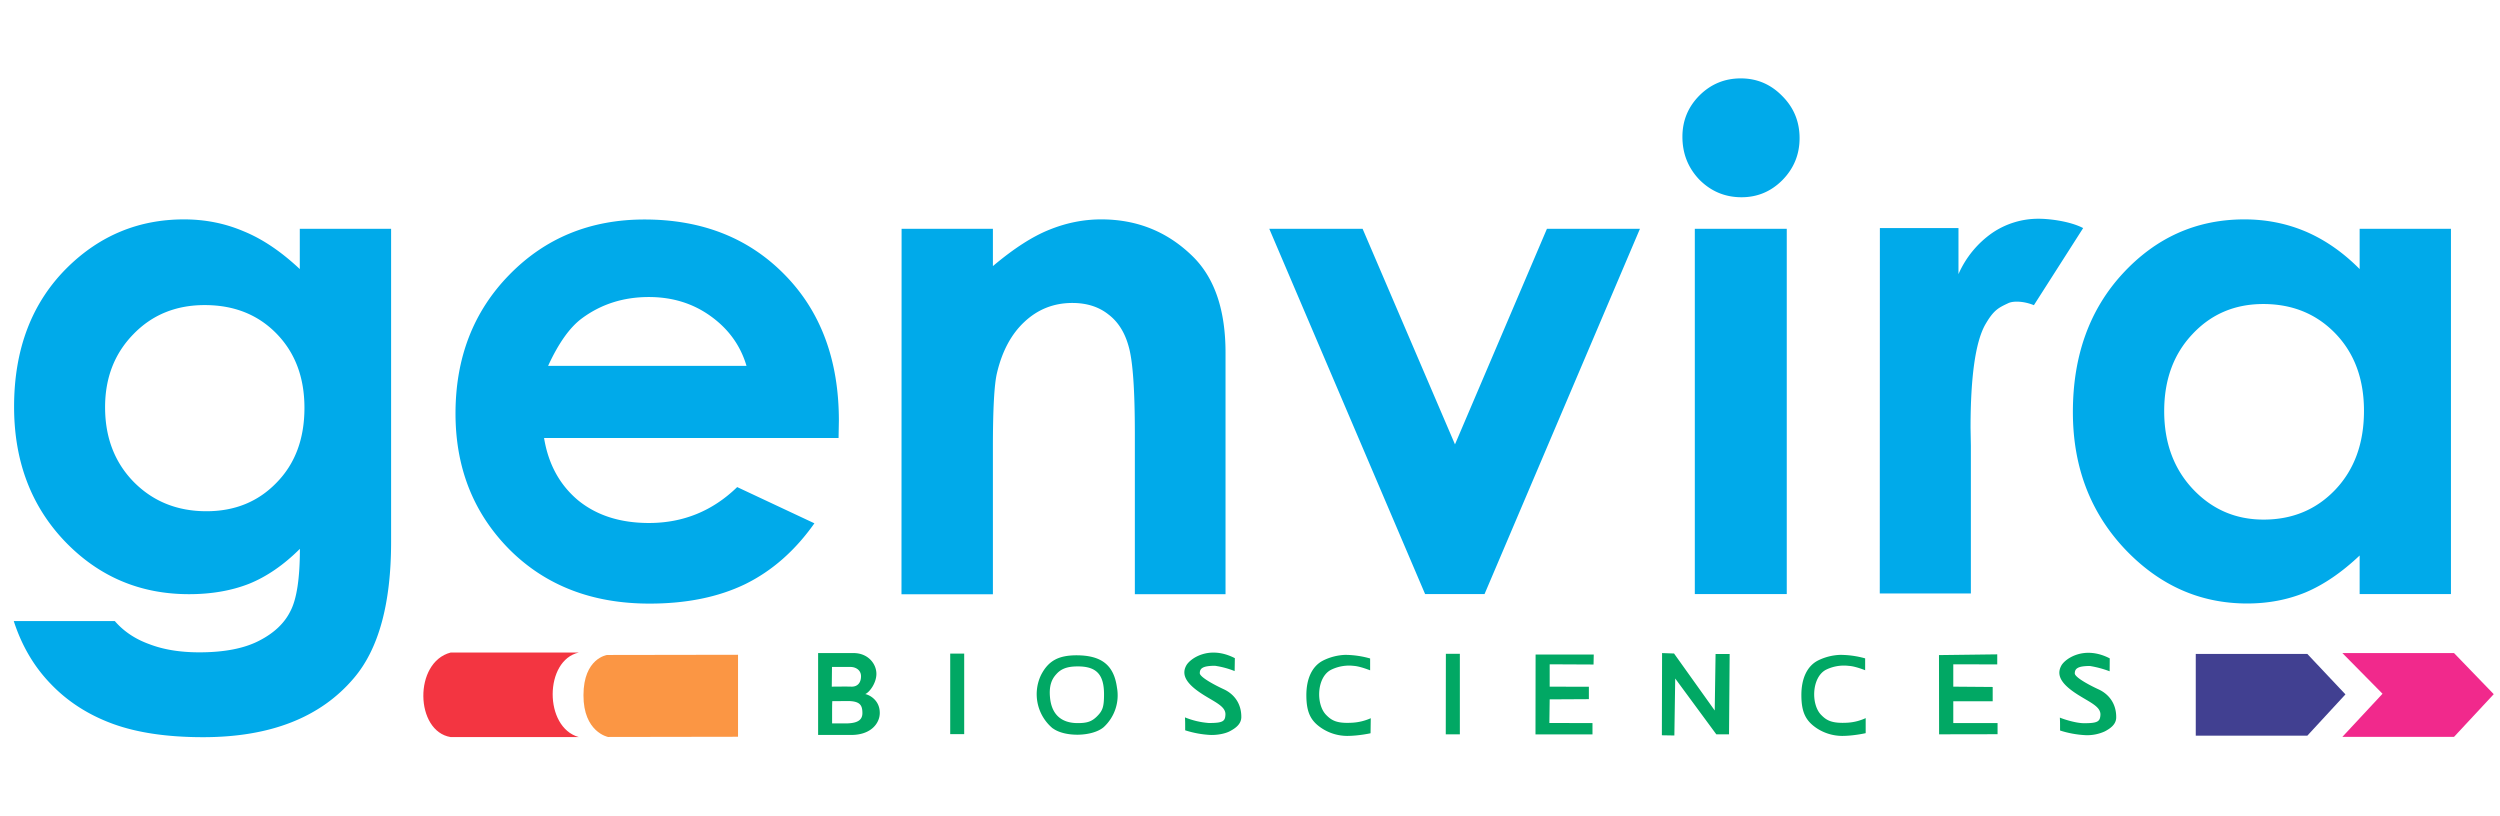 <svg xmlns="http://www.w3.org/2000/svg" xml:space="preserve" viewBox="0 0 236 77" width="236" height="77">
 	<path fill="#f33541" d="M42.54 61.6h12.1c-3.26.72-3.32 7.06 0 7.98h-12.1c-3.36-.55-3.51-7.06 0-7.98z"/>
	<path fill="#fb9644" d="M69.67 61.81v7.74l-12.27.02s-2.33-.45-2.32-3.94c0-3.5 2.23-3.8 2.23-3.8z"/>
	<path fill="#414091" d="M207.28 61.73h10.53l3.6 3.82-3.6 3.9h-10.53z"/>
	<path fill="#f1298c" d="M221.12 61.65h10.54l3.75 3.88-3.75 4.03h-10.54l3.79-4.07z"/>
	<path fill="#01a864" d="M77.23 69.37v-7.72h3.35c1.38 0 2.2 1.05 2.15 2.05-.04.82-.64 1.64-1.05 1.82.4.08 1.38.58 1.37 1.79 0 .92-.78 2.07-2.7 2.07h-3.12zm4.18-2.13c-.02-.67-.22-1.09-1.53-1.06l-1.31.01s-.02.12-.02 1.06v1.04h1.4c1.1-.03 1.49-.38 1.46-1.05zm-.13-3.4c0-.63-.56-.88-.98-.88h-1.76l-.02 1.86s1.46-.02 1.86 0c.6.01.9-.4.9-.98zm8.42-2.14h1.32v7.6H89.7zm9.68 7.06a4.2 4.2 0 0 1-1.12-5.01c.7-1.39 1.68-1.88 3.34-1.89 2.38 0 3.55.92 3.84 3.04a4.08 4.08 0 0 1-1.26 3.75c-1.07.9-3.66.95-4.8.1zm4.19-1.15c.53-.53.65-.91.65-2.07 0-1.9-.74-2.66-2.57-2.63-1.03.01-1.56.3-1.95.75-.43.47-.68 1.1-.58 2.17.13 1.45.91 2.43 2.62 2.43.9 0 1.33-.15 1.83-.65zm8.31 1.33c0-.78 0-.83-.02-1.22a7.4 7.4 0 0 0 2.24.53c1.37.01 1.55-.18 1.58-.78.04-.74-.86-1.13-1.9-1.77-1.68-1.02-2.32-1.91-1.8-2.87.34-.64 2.14-1.96 4.59-.7l-.02 1.22a8.3 8.3 0 0 0-1.85-.5c-1.17 0-1.44.25-1.44.7 0 .35 1.26 1.05 2.23 1.5 1 .45 1.71 1.36 1.69 2.67-.02.67-.6 1.05-1.07 1.3-.4.22-1.14.38-1.84.36a9.36 9.36 0 0 1-2.39-.44zm12.96-.15c-1.08-.69-1.51-1.49-1.52-3.12-.01-1.66.58-2.8 1.57-3.31a5.1 5.1 0 0 1 2.1-.54 8.77 8.77 0 0 1 2.35.34v1.12s-.94-.38-1.53-.42a3.83 3.83 0 0 0-2.18.38c-1.34.71-1.42 3.25-.44 4.25.52.53 1.02.83 2.53.73a4.98 4.98 0 0 0 1.68-.42l-.02 1.42s-1.12.25-2.22.25a4.4 4.4 0 0 1-2.32-.68zm11.65-7.07h1.32v7.6h-1.33zm8.47.07h5.49l-.02.94-4.14-.02v2.11l3.7.01V66l-3.7.02-.03 2.23 4.07.01v1.07h-5.38zm11.92 7.62.02-7.76 1.13.04 3.84 5.38.08-5.33h1.33l-.06 7.58h-1.2l-3.88-5.27-.08 5.38zm14.69-.62c-1.08-.7-1.51-1.5-1.52-3.13-.01-1.65.57-2.8 1.57-3.31a5.1 5.1 0 0 1 2.1-.53 8.77 8.77 0 0 1 2.35.33v1.12s-.94-.38-1.53-.41a3.83 3.83 0 0 0-2.18.37c-1.34.72-1.42 3.26-.44 4.26.52.53 1.02.82 2.53.73a4.76 4.76 0 0 0 1.67-.43v1.42s-1.13.26-2.23.26a4.4 4.4 0 0 1-2.32-.68zm11.47-6.95 5.5-.07v.95l-4.15-.01v2.11l3.72.03v1.35h-3.72v2.06h4.18v1.05l-5.52.01zm11.43 7.12c0-.78 0-.83-.02-1.22.26.12 1.45.52 2.25.53 1.36.01 1.54-.18 1.58-.78.04-.74-.86-1.13-1.9-1.77-1.69-1.02-2.32-1.9-1.8-2.87.33-.64 2.14-1.96 4.58-.7l-.01 1.22a9.7 9.7 0 0 0-1.86-.5c-1.16 0-1.43.25-1.43.7 0 .35 1.25 1.05 2.23 1.5.99.45 1.7 1.36 1.68 2.67-.01.67-.6 1.05-1.07 1.3a4 4 0 0 1-1.83.36 9.36 9.36 0 0 1-2.4-.44z"/>
	<path fill="#00aaea" d="M27.8 21.6h8.62v29.55q0 8.75-3.52 12.87-4.72 5.57-14.23 5.57-5.07 0-8.52-1.26-3.46-1.27-5.83-3.74Q1.94 62.15.8 58.63h9.54q1.26 1.46 3.26 2.18 2 .77 4.72.77 3.5 0 5.61-1.08 2.13-1.08 2.98-2.8.9-1.7.9-5.89-2.3 2.29-4.8 3.3-2.5.98-5.67.98-6.94 0-11.73-5Q.83 46.07.83 38.4q0-8.21 5.07-13.19 4.6-4.5 10.97-4.5 2.98 0 5.6 1.11 2.67 1.08 5.33 3.58zm-8.97 7.2q-4.09 0-6.75 2.76-2.66 2.73-2.66 6.88 0 4.3 2.72 7.07 2.73 2.75 6.85 2.75 4.02 0 6.62-2.7 2.63-2.68 2.63-7.06 0-4.3-2.63-7t-6.78-2.7zm59.83 12.55h-27.8q.6 3.68 3.2 5.87 2.63 2.15 6.7 2.15 4.84 0 8.33-3.39l7.29 3.42q-2.73 3.87-6.53 5.74-3.8 1.84-9.04 1.84-8.1 0-13.21-5.1-5.1-5.14-5.1-12.84 0-7.9 5.07-13.09 5.1-5.23 12.77-5.23 8.14 0 13.25 5.23 5.1 5.2 5.1 13.76zm-8.69-6.81q-.85-2.88-3.39-4.7-2.5-1.8-5.83-1.8-3.61 0-6.34 2.03-1.7 1.27-3.17 4.47zM84.61 21.6h8.62v3.52q2.94-2.48 5.32-3.43 2.41-.98 4.91-.98 5.14 0 8.72 3.58 3.01 3.04 3.01 9v22.8h-8.56V40.96q0-6.18-.57-8.2-.54-2.03-1.93-3.08-1.36-1.08-3.4-1.08-2.62 0-4.52 1.78-1.87 1.74-2.6 4.85-.38 1.61-.38 7V56.1H84.6Zm34.71 0h8.81l8.72 20.35 8.68-20.35h8.78l-14.67 34.48h-5.61zm44.51-14.2q2.28 0 3.9 1.65 1.65 1.64 1.65 3.99 0 2.31-1.62 3.96-1.61 1.62-3.86 1.62-2.32 0-3.97-1.65-1.61-1.68-1.61-4.06 0-2.28 1.61-3.9 1.62-1.61 3.9-1.61zm-4.34 14.2h8.68v34.48h-8.68zm17.47-.07h7.42v4.35a9.27 9.27 0 0 1 3.2-3.9 7.72 7.72 0 0 1 4.37-1.33c1.12 0 3.01.26 4.2.88l-4.65 7.28c-.93-.38-1.91-.42-2.4-.2-.96.45-1.41.66-2.22 2.08-.9 1.65-1.36 4.89-1.36 9.7l.03 1.68v13.95h-8.6zm45.29.07h8.62v34.48h-8.62v-3.64q-2.54 2.4-5.1 3.48-2.54 1.05-5.52 1.05-6.69 0-11.57-5.17-4.88-5.2-4.88-12.9 0-7.98 4.72-13.09 4.72-5.1 11.47-5.1 3.11 0 5.84 1.17 2.72 1.18 5.04 3.52zm-9.1 7.1q-4.03 0-6.69 2.85-2.66 2.82-2.66 7.26 0 4.47 2.7 7.35 2.72 2.89 6.68 2.89 4.09 0 6.78-2.83 2.7-2.85 2.7-7.44 0-4.5-2.7-7.3-2.69-2.78-6.81-2.78z" transform="translate(.5)"/>
</svg>

